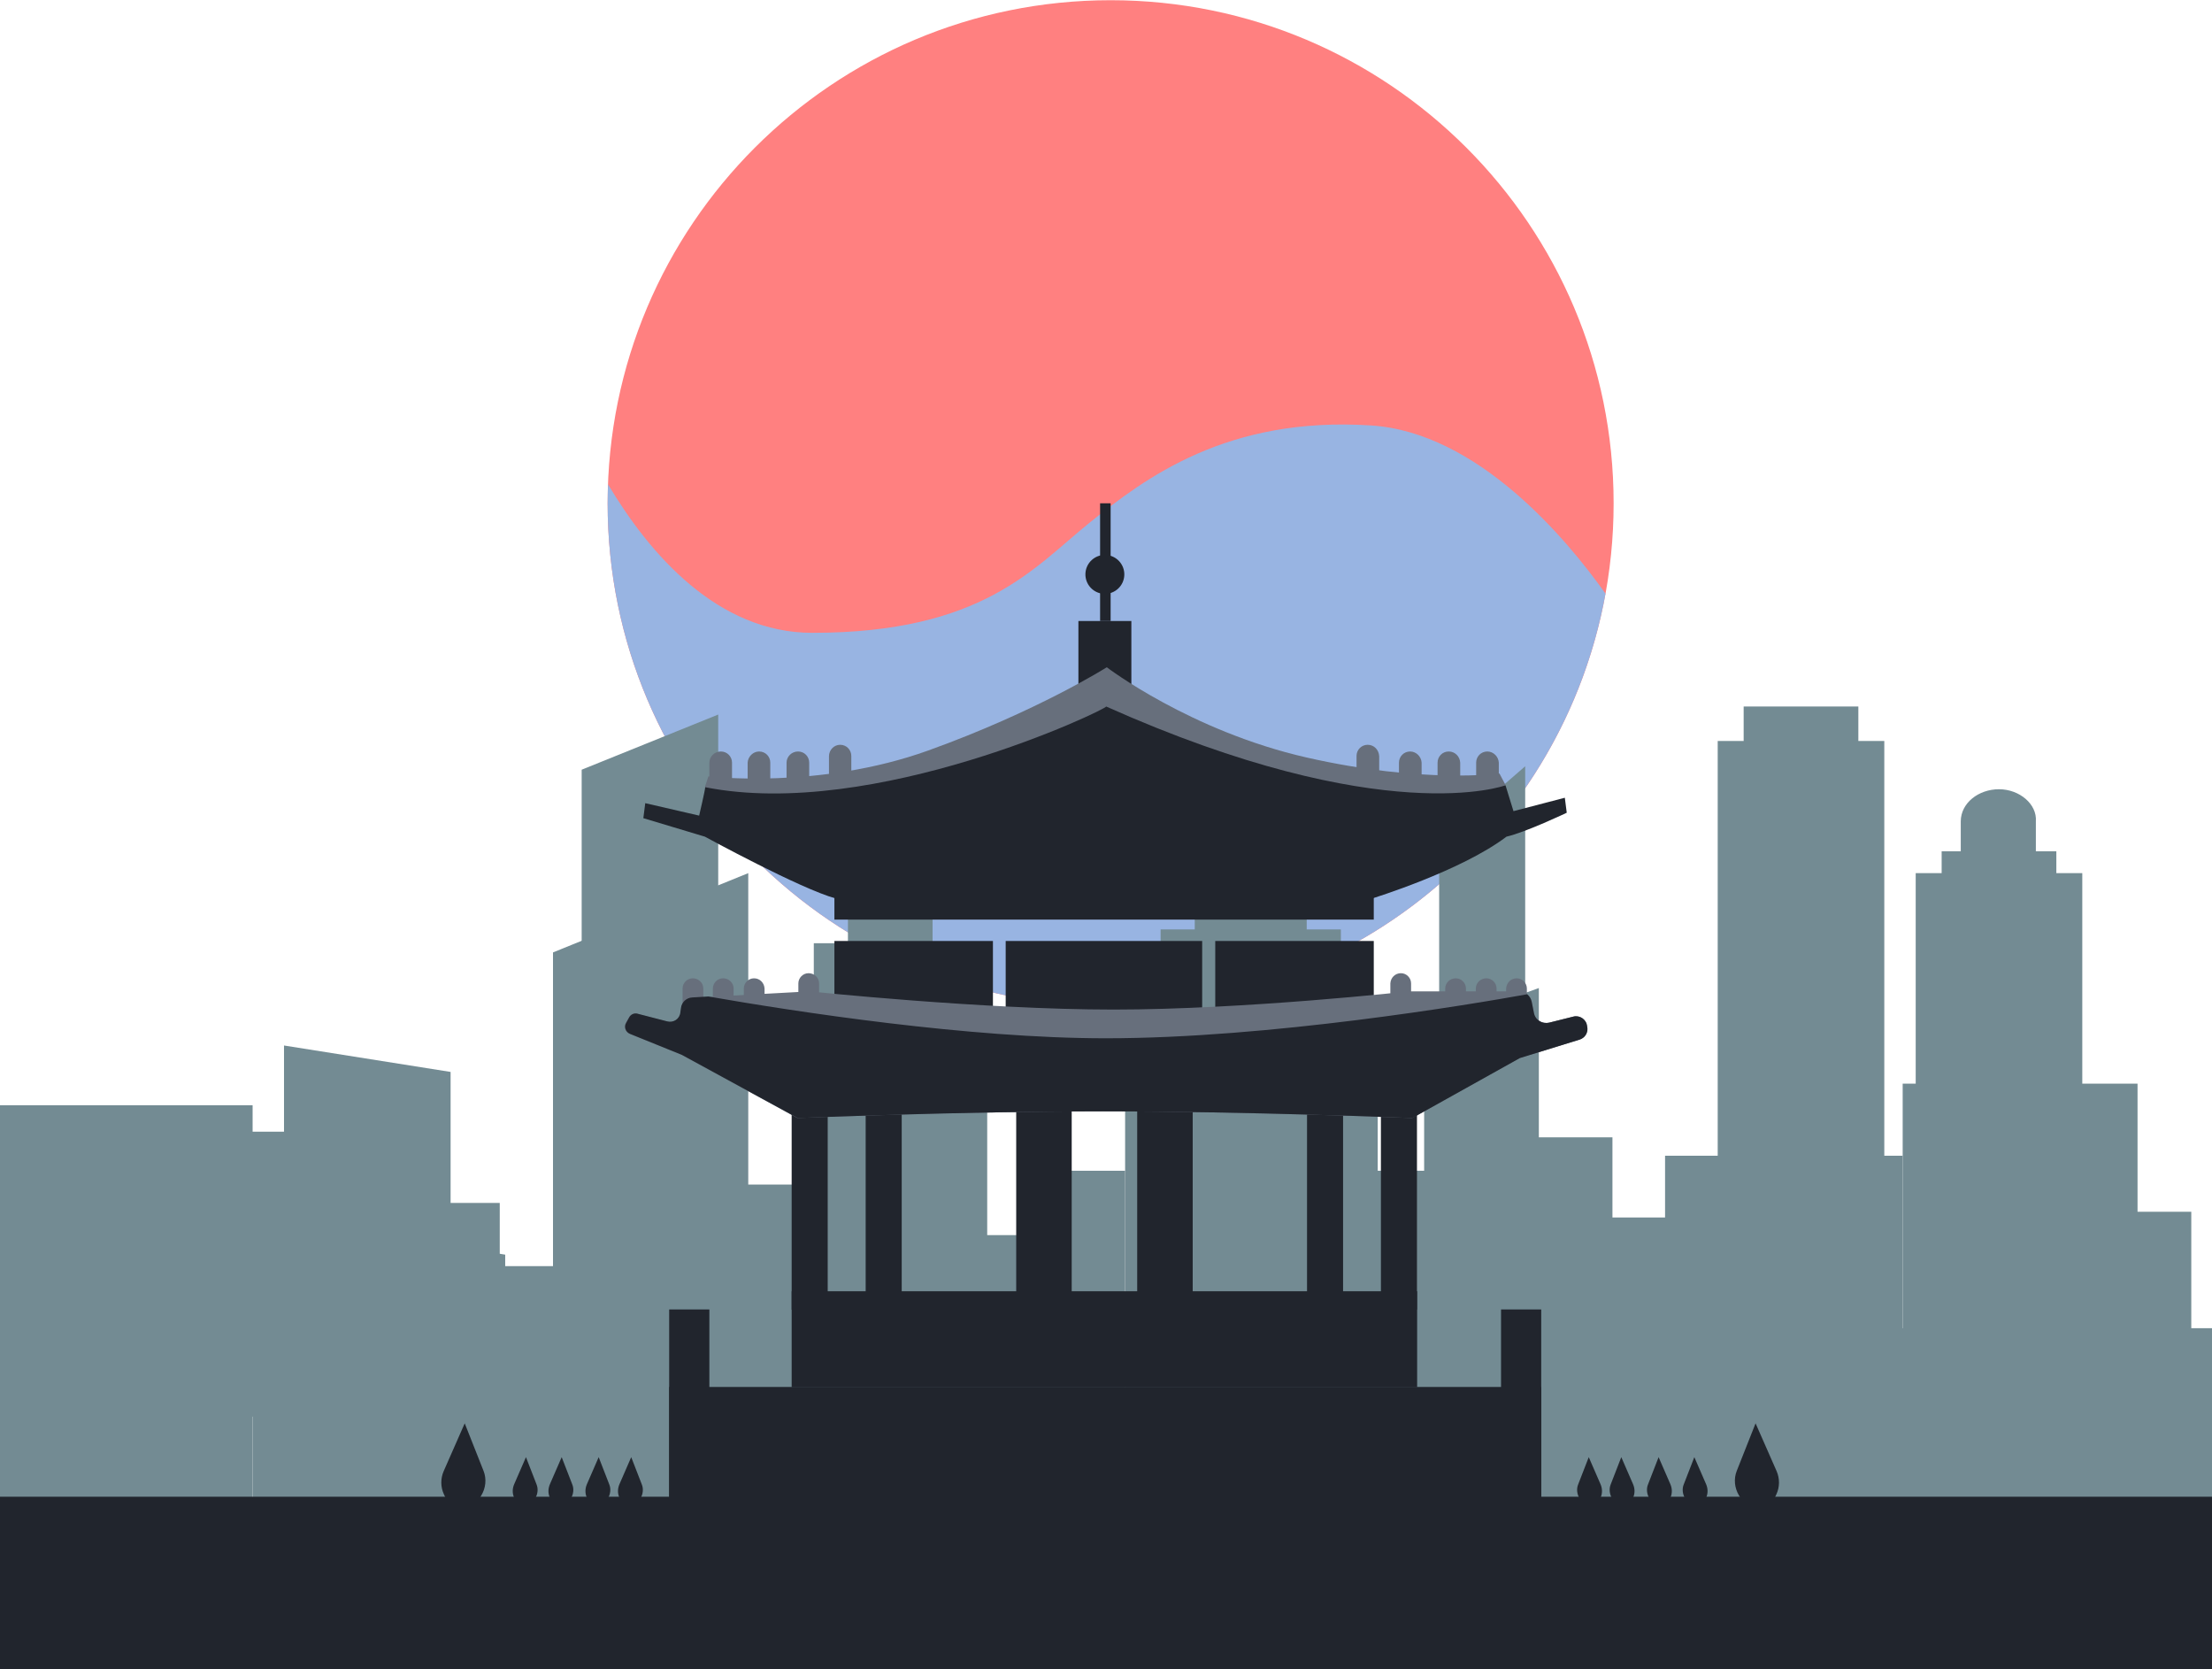 <svg width="9910" height="7476" viewBox="0 0 9910 7476" fill="none" xmlns="http://www.w3.org/2000/svg">
<path d="M4975.72 4507.93C6220.28 4507.93 7229.2 3499.01 7229.2 2254.45C7229.2 1009.88 6220.28 0.958 4975.72 0.958C3731.15 0.958 2722.23 1009.88 2722.23 2254.45C2722.23 3499.01 3731.15 4507.93 4975.72 4507.93Z" fill="#FF8080"/>
<path d="M6142.08 1905.71C5497.19 1864.01 5129.89 2141.38 4880.13 2342.5C4630.38 2543.63 4401.64 2834.7 3639.21 2834.7C3214.61 2834.7 2910.4 2482.21 2724.12 2169.74C2723.17 2197.72 2722.23 2226.08 2722.23 2254.42C2722.23 3498.91 3731.23 4507.91 4975.72 4507.91C6082.17 4507.91 7002.15 3710.55 7192.77 2659.13C7019.44 2414.99 6620.75 1936.5 6142.08 1905.71Z" fill="#98B4E2"/>
<path d="M8325.63 3164.7H7811.77V3360.31H8325.63V3164.7Z" fill="#738B93"/>
<path d="M1015.47 5645.76H403.738V6345.81H1015.47V5645.76Z" fill="#738B93"/>
<path d="M1694.47 5069.26H954.286V6345.84H1694.47V5069.26Z" fill="#738B93"/>
<path d="M2238.93 5388.41H1694.49V6340.69H2238.93V5388.41Z" fill="#738B93"/>
<path d="M3168.75 5671.51H2122.7V6345.81H3168.75V5671.51Z" fill="#738B93"/>
<path d="M3780.5 5306.04H3174.88V6340.67H3780.5V5306.04Z" fill="#738B93"/>
<path d="M4698.07 5532.53H3774.37V6340.67H4698.07V5532.53Z" fill="#738B93"/>
<path d="M5040.65 5244.27H4618.56V6345.81H5040.65V5244.27Z" fill="#738B93"/>
<path d="M9817.18 5427.96H9205.45V6128H9817.18V5427.96Z" fill="#738B93"/>
<path d="M9576.41 4854.12H8524.23V6130.69H9576.41V4854.12Z" fill="#738B93"/>
<path d="M8524.09 5176.97H7459.68V6129.26H8524.09V5176.97Z" fill="#738B93"/>
<path d="M7460.36 5453.56H7050.52V6127.86H7460.36V5453.56Z" fill="#738B93"/>
<path d="M7223.94 5094.53H6447.04V6129.16H7223.94V5094.53Z" fill="#738B93"/>
<path d="M6445.09 5321.09H5704.9V6129.23H6445.09V5321.09Z" fill="#738B93"/>
<path d="M5748.63 5028.49H5179.72V6130.03H5748.63V5028.49Z" fill="#738B93"/>
<path d="M1131.7 4950.86H0V7190H1131.7V4950.86Z" fill="#738B93"/>
<path d="M6172.35 4611.14H5040.65V7190H6172.35V4611.14Z" fill="#738B93"/>
<path d="M8441.86 3319.13H7695.54V6778.22H8441.86V3319.13Z" fill="#738B93"/>
<path d="M9328.87 3911.09H8582.55V7169.43H9328.87V3911.09Z" fill="#738B93"/>
<path d="M7102.17 5244.27H5970.47V7190H7102.17V5244.27Z" fill="#738B93"/>
<path d="M2263.4 7190H1131.7V5439.87L2263.4 5620.05V7190Z" fill="#738B93"/>
<path d="M2018.71 5841.37H1272.4V4683.2L2018.71 4801.6V5841.37Z" fill="#738B93"/>
<path d="M4422.79 4616.28H3548.02V6366.41H4422.79V4616.28Z" fill="#738B93"/>
<path d="M4331.05 4225.07H3645.91V5100.12H4331.05V4225.07Z" fill="#738B93"/>
<path d="M3352.27 6685.56H2477.5V4266.27L3352.27 3911.09V6685.56Z" fill="#738B93"/>
<path d="M3217.68 5131.03H2605.95V3447.82L3217.68 3200.73V5131.03Z" fill="#738B93"/>
<path d="M5034.52 5949.48H2061.52V7190.03H5034.52V5949.48Z" fill="#738B93"/>
<path d="M9910 5949.48H6594.42V7190.03H9910V5949.48Z" fill="#738B93"/>
<path d="M6007.16 4163.3H5199.68V4683.2H6007.16V4163.3Z" fill="#738B93"/>
<path d="M5603.42 3710.34C5462.72 3710.34 5352.6 3803 5352.6 3921.38V4230.22H5854.21V3921.38C5854.24 3803 5744.12 3710.34 5603.42 3710.34Z" fill="#738B93"/>
<path d="M6894.18 5491.36H6380.32V4611.14L6894.18 4425.82V5491.36Z" fill="#738B93"/>
<path d="M6833.02 4739.83H6447.61V3766.95L6833.02 3432.37V4739.83Z" fill="#738B93"/>
<path d="M9212.64 3813.29H8698.79V4008.89H9212.64V3813.29Z" fill="#738B93"/>
<path d="M8955.72 3535.31C8863.95 3535.31 8784.44 3597.08 8784.44 3679.43V3880.18H9120.88V3679.43C9126.99 3602.25 9047.45 3535.31 8955.72 3535.31Z" fill="#738B93"/>
<path d="M3988.47 3679.46C3884.48 3679.46 3798.83 3751.52 3798.83 3839.03V4492.76H4178.1V3839.03C4178.1 3751.52 4092.45 3679.46 3988.47 3679.46Z" fill="#738B93"/>
<path d="M4448.43 4215.02H3738.22V4603.7H4448.43V4215.02Z" fill="#21252D"/>
<path d="M6154.65 4215.02H5444.44V4603.7H6154.65V4215.02Z" fill="#21252D"/>
<path d="M5385.85 4215.02H4505.58V4603.7H5385.85V4215.02Z" fill="#21252D"/>
<path d="M5068.59 2781.73H4831.38V3111.83H5068.59V2781.73Z" fill="#21252D"/>
<path d="M4975.74 2254.45H4928.57V2781.75H4975.74V2254.45Z" fill="#21252D"/>
<path d="M5037.03 2576C5038.71 2527.89 5001.07 2487.53 4952.96 2485.86C4904.85 2484.18 4864.49 2521.83 4862.81 2569.93C4861.14 2618.04 4898.78 2658.4 4946.89 2660.08C4995 2661.75 5035.36 2624.11 5037.03 2576Z" fill="#21252D"/>
<path d="M3158.03 3524.81L3173.75 3477.65C3173.75 3477.65 3669.6 3537.67 4158.33 3361.89C4647.06 3186.13 4958.56 2988.92 4958.56 2988.92C4958.56 2988.92 5332.97 3274.73 5854.54 3393.32C6376.14 3511.93 6717.66 3464.76 6717.66 3464.76L6744.82 3516.2L6626.2 3683.4H3286.65L3158.03 3524.81Z" fill="#676F7C"/>
<path d="M6154.65 3929.21H3738.22V4119.27H6154.65V3929.21Z" fill="#21252D"/>
<path d="M3158.03 3747.74C3158.03 3747.74 3586.73 3982.09 3745.34 4024.96C3765.35 4036.4 6146.06 4024.96 6146.06 4024.96C6146.06 4024.96 6546.19 3902.08 6749.11 3747.74C6836.27 3727.73 7019.18 3640.57 7019.18 3640.57L7010.62 3573.42L6780.54 3633.45L6744.82 3517.69C6744.82 3517.69 6200.36 3720.61 4955.71 3164.73C4960 3176.17 3916.83 3676.32 3159.45 3526.25C3159.45 3537.67 3132.29 3653.43 3132.29 3653.43L2890.79 3597.7L2882.23 3664.85L3158.03 3747.74Z" fill="#21252D"/>
<path d="M6317.55 3366.21C6288.98 3366.21 6267.53 3389.07 6267.53 3416.23V3511.98H6368.99V3416.23C6367.58 3389.07 6344.71 3366.21 6317.55 3366.21Z" fill="#676F7C"/>
<path d="M6127.49 3336.19C6098.92 3336.19 6077.47 3359.06 6077.47 3386.21V3483.38H6178.93V3387.63C6177.52 3359.06 6156.07 3336.19 6127.49 3336.19Z" fill="#676F7C"/>
<path d="M6490.46 3366.21C6461.89 3366.21 6440.44 3389.07 6440.44 3416.23V3511.98H6541.9V3416.23C6540.48 3389.07 6519.03 3366.21 6490.46 3366.21Z" fill="#676F7C"/>
<path d="M6663.37 3366.21C6634.79 3366.21 6613.34 3389.07 6613.34 3416.23V3511.98H6714.8V3416.23C6713.39 3389.07 6690.52 3366.21 6663.37 3366.21Z" fill="#676F7C"/>
<path d="M3575.29 3366.21C3603.87 3366.21 3625.31 3389.07 3625.31 3416.23V3511.98H3523.85V3416.23C3523.85 3389.07 3546.72 3366.21 3575.29 3366.21Z" fill="#676F7C"/>
<path d="M3763.94 3336.19C3792.51 3336.19 3813.96 3359.06 3813.96 3386.21V3483.38H3713.94V3387.63C3713.91 3359.06 3736.78 3336.19 3763.94 3336.19Z" fill="#676F7C"/>
<path d="M3400.97 3366.21C3429.54 3366.21 3450.99 3389.07 3450.99 3416.23V3511.98H3349.53V3416.23C3350.95 3389.07 3373.81 3366.21 3400.97 3366.21Z" fill="#676F7C"/>
<path d="M3229.48 3366.21C3258.05 3366.21 3279.5 3389.07 3279.5 3416.23V3511.98H3178.04V3416.23C3178.04 3389.07 3200.91 3366.21 3229.48 3366.21Z" fill="#676F7C"/>
<path d="M3708.2 4943.81H3546.72V5866.95H3708.2V4943.81Z" fill="#21252D"/>
<path d="M4039.74 4943.81H3878.25V5866.95H4039.74V4943.81Z" fill="#21252D"/>
<path d="M4801.37 4943.81H4552.72V5866.95H4801.37V4943.81Z" fill="#21252D"/>
<path d="M6348.16 4942.82H6186.67V5865.96H6348.16V4942.82Z" fill="#21252D"/>
<path d="M6017.12 4942.82H5855.63V5865.96H6017.12V4942.82Z" fill="#21252D"/>
<path d="M5343.42 4942.82H5094.78V5865.96H5343.42V4942.82Z" fill="#21252D"/>
<path d="M3626.75 4440.8C3626.75 4440.8 4401.27 4522.25 4988.6 4522.25C5575.93 4522.25 6311.84 4440.8 6311.84 4440.8H6806.28C6833.44 4440.8 6856.3 4459.37 6862.01 4486.53L6872.02 4536.55C6877.73 4567.98 6909.18 4587.99 6940.61 4580.84L7049.22 4553.68C7077.79 4546.53 7106.39 4566.54 7109.25 4596.56L7110.68 4606.56C7112.12 4629.42 7097.83 4649.43 7076.38 4656.58L6807.72 4739.47L6326.14 5008.13C6326.14 5008.13 5587.35 4978.11 4941.43 4978.11C4295.51 4978.11 3572.46 5008.13 3572.46 5008.13L3053.74 4725.17L2820.81 4630.86C2802.24 4623.71 2793.65 4600.85 2803.66 4582.28L2817.96 4556.56C2825.1 4543.7 2840.82 4536.55 2855.12 4540.85L2990.86 4576.57C3018.02 4583.72 3046.59 4565.15 3049.45 4536.55L3052.3 4516.54C3055.16 4490.83 3076.61 4470.82 3102.33 4469.38L3626.75 4440.8Z" fill="#676F7C"/>
<path d="M3622.46 4359.35C3596.74 4359.35 3576.73 4380.78 3576.73 4405.08V4477.97H3669.63V4405.08C3669.63 4379.36 3648.18 4359.35 3622.46 4359.35Z" fill="#676F7C"/>
<path d="M3103.74 4382.22C3078.02 4382.22 3058.01 4403.64 3058.01 4427.94V4500.83H3150.91V4427.94C3150.88 4402.23 3129.46 4382.22 3103.74 4382.22Z" fill="#676F7C"/>
<path d="M3239.48 4382.22C3213.77 4382.22 3193.76 4403.64 3193.76 4427.94V4500.83H3286.65V4427.94C3286.65 4402.23 3265.2 4382.22 3239.48 4382.22Z" fill="#676F7C"/>
<path d="M3378.11 4382.22C3352.39 4382.22 3332.38 4403.64 3332.38 4427.94V4500.83H3425.27V4427.94C3423.83 4402.23 3403.83 4382.22 3378.11 4382.22Z" fill="#676F7C"/>
<path d="M6276.12 4359.35C6301.84 4359.35 6321.85 4380.78 6321.85 4405.08V4477.97H6228.95V4405.08C6230.39 4379.36 6250.38 4359.35 6276.12 4359.35Z" fill="#676F7C"/>
<path d="M6794.84 4382.22C6820.56 4382.22 6840.57 4403.64 6840.57 4427.94V4500.83H6747.67V4427.94C6749.11 4402.23 6769.12 4382.22 6794.84 4382.22Z" fill="#676F7C"/>
<path d="M6659.07 4382.22C6684.79 4382.22 6704.8 4403.64 6704.8 4427.94V4500.83H6611.9V4427.94C6611.93 4402.23 6633.35 4382.22 6659.07 4382.22Z" fill="#676F7C"/>
<path d="M6521.89 4382.22C6547.61 4382.22 6567.62 4403.64 6567.62 4427.94V4500.83H6474.72V4427.94C6474.75 4402.23 6496.17 4382.22 6521.89 4382.22Z" fill="#676F7C"/>
<path d="M7049.19 4553.71L6940.59 4580.86C6909.16 4588.01 6877.7 4569.42 6871.99 4536.58L6861.99 4486.55C6859.14 4473.7 6851.99 4462.25 6841.98 4453.69C6589.04 4499.41 5687.35 4650.9 4954.27 4650.9C4339.8 4650.9 3566.7 4532.28 3173.72 4463.69L3100.84 4467.98C3075.12 4469.42 3053.67 4489.41 3050.82 4515.15L3047.96 4535.16C3045.11 4563.73 3017.95 4582.33 2989.37 4575.18L2856.49 4540.89C2842.19 4536.6 2826.47 4543.75 2819.32 4556.61L2805.03 4582.33C2795.02 4599.48 2802.17 4622.34 2822.18 4630.91L3055.11 4725.22L3573.83 5008.17C3573.83 5008.17 4296.9 4978.16 4942.8 4978.16C5588.7 4978.16 6327.51 5008.17 6327.51 5008.17L6809.09 4739.52L7077.74 4656.63C7099.17 4649.48 7113.47 4629.47 7112.03 4606.61L7110.59 4596.6C7107.78 4566.57 7077.77 4546.56 7049.19 4553.71Z" fill="#21252D"/>
<path d="M6348.98 5784.06H3546.72V6214.17H6348.98V5784.06Z" fill="#21252D"/>
<path d="M6904.86 6212.76H2997.99V6887.25H6904.86V6212.76Z" fill="#21252D"/>
<path d="M3178.04 5865.51H2997.99V6887.25H3178.04V5865.51Z" fill="#21252D"/>
<path d="M6904.86 5865.51H6724.81V6887.25H6904.86V5865.51Z" fill="#21252D"/>
<path d="M9910 6704.34H0V7476H9910V6704.34Z" fill="#21252D"/>
<path d="M7117.79 6527.14L7070.62 6648.61C7062.06 6668.62 7064.91 6692.9 7076.33 6711.49L7084.9 6725.79H7163.52L7170.66 6708.64C7179.23 6690.07 7179.23 6668.62 7170.66 6648.61L7117.79 6527.14Z" fill="#21252D"/>
<path d="M7263.56 6527.14L7216.39 6648.61C7207.83 6668.62 7210.68 6692.9 7222.1 6711.49L7230.67 6725.79H7309.26L7316.41 6708.64C7324.98 6690.07 7324.98 6668.62 7316.41 6648.61L7263.56 6527.14Z" fill="#21252D"/>
<path d="M7430.73 6527.14L7383.56 6648.61C7375 6668.62 7377.85 6692.9 7389.27 6711.49L7397.84 6725.79H7476.44L7483.58 6708.64C7492.15 6690.07 7492.15 6668.62 7483.58 6648.61L7430.73 6527.14Z" fill="#21252D"/>
<path d="M7590.8 6527.14L7543.63 6648.61C7535.07 6668.62 7537.92 6692.9 7549.34 6711.49L7557.91 6725.79H7636.51L7643.65 6708.64C7652.22 6690.07 7652.22 6668.62 7643.65 6648.61L7590.8 6527.14Z" fill="#21252D"/>
<path d="M7865.17 6375.66L7780.86 6588.58C7766.56 6624.31 7770.86 6665.74 7790.86 6698.61L7806.58 6724.33H7943.76L7958.06 6694.31C7973.77 6661.45 7973.78 6622.87 7959.5 6590L7865.17 6375.66Z" fill="#21252D"/>
<path d="M2827.94 6527.14L2875.1 6648.61C2883.67 6668.62 2880.81 6692.9 2869.39 6711.49L2860.83 6725.79H2782.23L2775.08 6708.64C2766.52 6690.07 2766.52 6668.62 2775.08 6648.61L2827.94 6527.14Z" fill="#21252D"/>
<path d="M2682.16 6527.14L2729.33 6648.61C2737.9 6668.62 2735.04 6692.9 2723.62 6711.49L2715.06 6725.79H2636.46L2629.31 6708.64C2620.75 6690.07 2620.75 6668.62 2629.31 6648.61L2682.16 6527.14Z" fill="#21252D"/>
<path d="M2516.41 6527.14L2563.57 6648.61C2572.14 6668.62 2569.29 6692.9 2557.87 6711.49L2549.3 6725.79H2470.7L2463.55 6708.64C2454.99 6690.07 2454.99 6668.62 2463.55 6648.61L2516.41 6527.14Z" fill="#21252D"/>
<path d="M2356.36 6527.14L2403.53 6648.61C2412.09 6668.62 2409.24 6692.9 2397.82 6711.49L2389.25 6725.79H2310.66L2303.51 6708.64C2294.94 6690.07 2294.94 6668.62 2303.51 6648.61L2356.36 6527.14Z" fill="#21252D"/>
<path d="M2082 6375.66L2166.3 6588.58C2180.6 6624.31 2176.31 6665.74 2156.3 6698.61L2140.58 6724.33H2003.4L1989.1 6694.31C1973.39 6661.45 1973.39 6622.87 1987.66 6590L2082 6375.66Z" fill="#21252D"/>
</svg>
